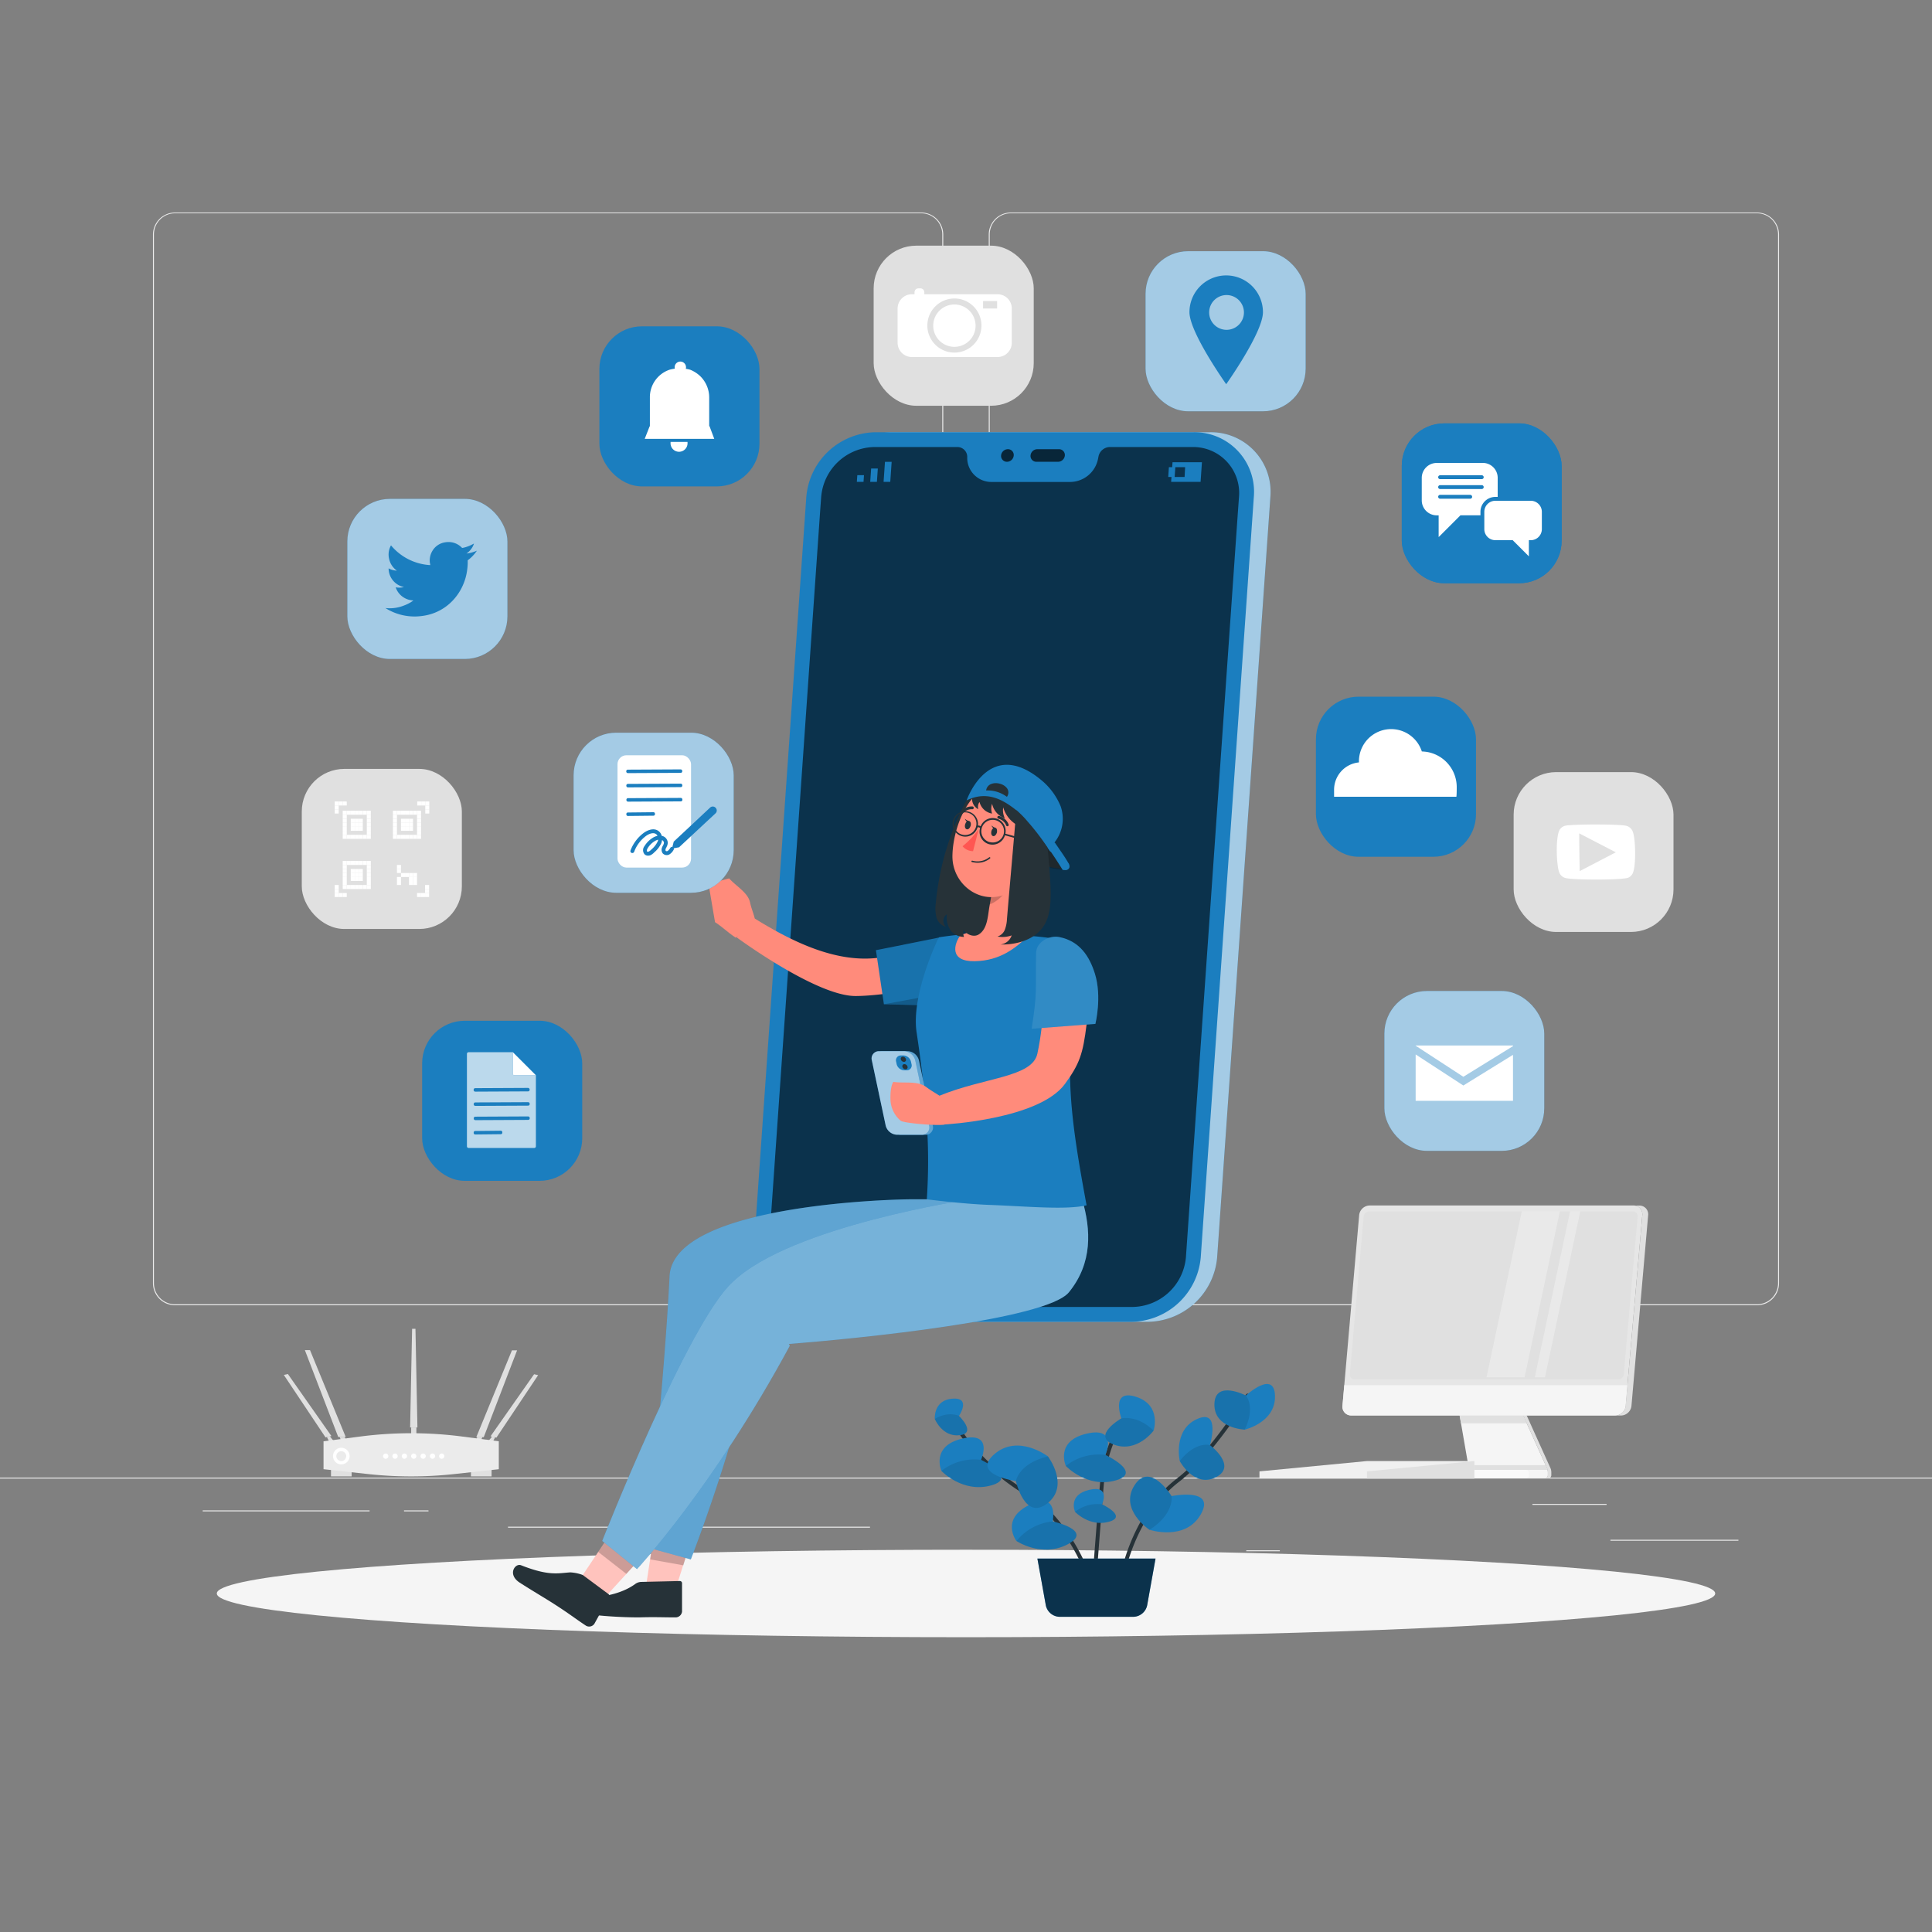 <svg xmlns="http://www.w3.org/2000/svg" viewBox="0 0 500 500"><rect x="0" y="0" width="500" height="500" fill="#808080" stroke="none"/><g id="freepik--background-complete--inject-190"><rect x="416.78" y="398.49" width="33.12" height="0.25" style="fill:#ebebeb"></rect><rect x="322.53" y="401.21" width="8.69" height="0.25" style="fill:#ebebeb"></rect><rect x="396.59" y="389.21" width="19.19" height="0.25" style="fill:#ebebeb"></rect><rect x="52.46" y="390.89" width="43.19" height="0.25" style="fill:#ebebeb"></rect><rect x="104.56" y="390.89" width="6.33" height="0.25" style="fill:#ebebeb"></rect><rect x="131.47" y="395.11" width="93.68" height="0.25" style="fill:#ebebeb"></rect><path d="M238.4,337.8H45.3a5.71,5.71,0,0,1-5.71-5.71V60.66A5.71,5.71,0,0,1,45.3,55H238.4a5.71,5.71,0,0,1,5.71,5.71V332.09A5.71,5.71,0,0,1,238.4,337.8ZM45.3,55.2a5.47,5.47,0,0,0-5.46,5.46V332.09a5.47,5.47,0,0,0,5.46,5.46H238.4a5.47,5.47,0,0,0,5.46-5.46V60.66a5.47,5.47,0,0,0-5.46-5.46Z" style="fill:#ebebeb"></path><path d="M454.7,337.8H261.6a5.71,5.71,0,0,1-5.71-5.71V60.66A5.71,5.71,0,0,1,261.6,55H454.7a5.71,5.71,0,0,1,5.71,5.71V332.09A5.71,5.71,0,0,1,454.7,337.8ZM261.6,55.2a5.47,5.47,0,0,0-5.46,5.46V332.09a5.47,5.47,0,0,0,5.46,5.46H454.7a5.47,5.47,0,0,0,5.46-5.46V60.66a5.47,5.47,0,0,0-5.46-5.46Z" style="fill:#ebebeb"></path><rect y="382.4" width="500" height="0.25" style="fill:#ebebeb"></rect><polygon points="125.19 371.94 133.82 349.47 132.49 349.47 123.26 371.94 125.19 371.94" style="fill:#e0e0e0"></polygon><polygon points="128.47 372.06 139.27 355.89 138.22 355.65 126.95 371.71 128.47 372.06" style="fill:#e0e0e0"></polygon><polygon points="87.53 371.88 78.9 349.41 80.23 349.41 89.47 371.88 87.53 371.88" style="fill:#e0e0e0"></polygon><polygon points="84.25 372 73.45 355.83 74.5 355.59 85.77 371.65 84.25 372" style="fill:#e0e0e0"></polygon><polygon points="108.03 369.42 106.14 369.42 106.65 343.89 107.52 343.89 108.03 369.42" style="fill:#e0e0e0"></polygon><polygon points="87.88 371.88 88.33 372.88 89.61 372.88 89.2 371.88 87.88 371.88" style="fill:#e0e0e0"></polygon><polygon points="124.86 371.88 124.42 372.88 123.13 372.88 123.54 371.88 124.86 371.88" style="fill:#e0e0e0"></polygon><polygon points="84.6 371.94 85.21 373.08 86.47 373.08 85.38 371.74 84.6 371.94" style="fill:#e0e0e0"></polygon><polygon points="128.16 371.94 127.55 373.08 126.29 373.08 127.38 371.74 128.16 371.94" style="fill:#e0e0e0"></polygon><polygon points="106.41 369.42 106.41 371.47 107.76 371.47 107.76 369.42 106.41 369.42" style="fill:#e0e0e0"></polygon><rect x="85.66" y="378.76" width="5.34" height="3.33" style="fill:#e0e0e0"></rect><rect x="121.88" y="378.76" width="5.34" height="3.33" style="fill:#e0e0e0"></rect><path d="M129.09,380.23l-11.6,1.26a102.51,102.51,0,0,1-22.15,0l-11.61-1.26V373l9.43-1.22a102.28,102.28,0,0,1,26.51,0l9.42,1.22Z" style="fill:#ebebeb"></path><path d="M88.32,374.68a2.15,2.15,0,1,0,2.16,2.16A2.15,2.15,0,0,0,88.32,374.68Zm0,3.45a1.28,1.28,0,0,1,0-2.56,1.28,1.28,0,1,1,0,2.56Z" style="fill:#fff"></path><path d="M100.5,376.85a.68.68,0,1,1-.68-.68A.68.68,0,0,1,100.5,376.85Z" style="fill:#fff"></path><path d="M102.92,376.85a.68.68,0,1,1-.68-.68A.68.68,0,0,1,102.92,376.85Z" style="fill:#fff"></path><path d="M105.34,376.85a.68.68,0,0,1-1.36,0,.68.68,0,0,1,1.36,0Z" style="fill:#fff"></path><path d="M107.76,376.85a.68.68,0,0,1-1.36,0,.68.68,0,0,1,1.36,0Z" style="fill:#fff"></path><path d="M110.19,376.85a.68.68,0,1,1-.68-.68A.68.68,0,0,1,110.19,376.85Z" style="fill:#fff"></path><path d="M112.61,376.85a.68.68,0,1,1-.68-.68A.67.67,0,0,1,112.61,376.85Z" style="fill:#fff"></path><path d="M115,376.85a.68.68,0,0,1-1.36,0,.68.68,0,0,1,1.36,0Z" style="fill:#fff"></path><path d="M400.33,379.89l-6.85-15.17h-16l2.46,14.21a1.28,1.28,0,0,1-1.26,1.5h-7a.67.67,0,0,0-.68.68v.75a.67.67,0,0,0,.68.68h28.18a.74.74,0,0,0,.73-.74V381A2.73,2.73,0,0,0,400.33,379.89Z" style="fill:#f5f5f5"></path><path d="M401.23,379.89l-6.85-15.17h-.9l6.85,15.17a2.73,2.73,0,0,1,.24,1.13v.78a.74.74,0,0,1-.73.74h.9a.74.74,0,0,0,.74-.74V381A2.59,2.59,0,0,0,401.23,379.89Z" style="fill:#e0e0e0"></path><polygon points="393.48 364.73 377.47 364.73 378.1 368.35 395.11 368.35 393.48 364.73" style="fill:#e0e0e0"></polygon><path d="M418,366.32H349.71a2.25,2.25,0,0,1-2.28-2.5l4.32-49.34a2.78,2.78,0,0,1,2.71-2.5h68.29a2.25,2.25,0,0,1,2.28,2.5l-4.32,49.34A2.78,2.78,0,0,1,418,366.32Z" style="fill:#e6e6e6"></path><path d="M347.9,358.48l-.47,5.34a2.25,2.25,0,0,0,2.28,2.5H418a2.78,2.78,0,0,0,2.72-2.5l.47-5.34Z" style="fill:#f5f5f5"></path><path d="M418.77,357h-68.2a1.22,1.22,0,0,1-1.23-1.36l3.57-40.78a1.49,1.49,0,0,1,1.47-1.35h68.19a1.22,1.22,0,0,1,1.24,1.35l-3.57,40.78A1.52,1.52,0,0,1,418.77,357Z" style="fill:#e0e0e0"></path><path d="M424.26,312h-1.51a2.25,2.25,0,0,1,2.28,2.5l-4.32,49.34a2.78,2.78,0,0,1-2.72,2.5h1.51a2.78,2.78,0,0,0,2.72-2.5l4.32-49.34A2.25,2.25,0,0,0,424.26,312Z" style="fill:#e0e0e0"></path><path d="M395.7,381.11v.72a.71.71,0,0,1-.71.71H371.66a.67.67,0,0,1-.68-.68v-.75a.67.67,0,0,1,.68-.68h7a1.15,1.15,0,0,0,.26,0H395A.71.71,0,0,1,395.7,381.11Z" style="fill:#fafafa"></path><path d="M400.5,380.4H378.93a1.28,1.28,0,0,0,1-1.23h20Z" style="fill:#e0e0e0"></path><g style="opacity:0.3"><polygon points="397.21 356.45 399.84 356.45 408.95 313.58 408.97 313.49 406.35 313.49 406.32 313.58 397.21 356.45" style="fill:#fff"></polygon><polygon points="384.71 356.45 394.56 356.45 403.67 313.58 403.69 313.49 393.84 313.49 393.82 313.58 384.71 356.45" style="fill:#fff"></polygon></g><polygon points="353.76 378.12 381.57 378.12 381.57 382.64 325.95 382.64 325.95 380.79 353.76 378.12" style="fill:#f0f0f0"></polygon><polygon points="353.76 382.64 381.57 382.64 381.57 378.12 353.76 380.79 353.76 382.64" style="fill:#e0e0e0"></polygon><rect x="391.73" y="199.82" width="41.37" height="41.37" rx="11.01" style="fill:#e0e0e0"></rect><path d="M405.07,227.21a2.37,2.37,0,0,1-1.57-1.51c-.71-1.86-1-9.61.28-11.17a2.53,2.53,0,0,1,1.65-.9c3.51-.38,14.35-.33,15.6.13a2.43,2.43,0,0,1,1.53,1.47c.76,1.92.87,8.92,0,10.76a2.37,2.37,0,0,1-1.09,1.12C420.27,227.79,406.8,227.78,405.07,227.21Zm3.75-1.76,9.35-4.87-9.47-4.91c0,3.26.07,6.51.12,9.78Z" style="fill:#fff;fill-rule:evenodd"></path><rect x="78.1" y="198.99" width="41.43" height="41.43" rx="11.03" style="fill:#e0e0e0"></rect><rect x="86.62" y="207.42" width="1.04" height="1.04" style="fill:#fff"></rect><rect x="87.66" y="207.42" width="1.04" height="1.04" style="fill:#fff"></rect><rect x="88.7" y="207.42" width="1.04" height="1.04" style="fill:#fff"></rect><rect x="86.62" y="208.46" width="1.04" height="1.04" style="fill:#fff"></rect><rect x="86.62" y="209.5" width="1.04" height="1.04" style="fill:#fff"></rect><rect x="86.62" y="231.11" width="1.04" height="1.04" style="fill:#fff"></rect><rect x="86.62" y="230.07" width="1.04" height="1.04" style="fill:#fff"></rect><rect x="86.62" y="229.03" width="1.04" height="1.04" style="fill:#fff"></rect><rect x="87.66" y="231.11" width="1.04" height="1.04" style="fill:#fff"></rect><rect x="88.7" y="231.11" width="1.04" height="1.04" style="fill:#fff"></rect><rect x="110.06" y="207.42" width="1.04" height="1.04" style="fill:#fff"></rect><rect x="110.06" y="208.46" width="1.04" height="1.04" style="fill:#fff"></rect><rect x="110.06" y="209.5" width="1.04" height="1.04" style="fill:#fff"></rect><rect x="109.02" y="207.42" width="1.04" height="1.04" style="fill:#fff"></rect><rect x="107.98" y="207.42" width="1.04" height="1.04" style="fill:#fff"></rect><rect x="110.01" y="231.11" width="1.04" height="1.04" style="fill:#fff"></rect><rect x="110.01" y="230.07" width="1.04" height="1.04" style="fill:#fff"></rect><rect x="110.01" y="229.03" width="1.04" height="1.04" style="fill:#fff"></rect><rect x="108.97" y="231.11" width="1.04" height="1.04" style="fill:#fff"></rect><rect x="107.93" y="231.11" width="1.04" height="1.04" style="fill:#fff"></rect><rect x="88.7" y="209.81" width="1.04" height="1.04" style="fill:#fff"></rect><rect x="89.74" y="209.81" width="1.04" height="1.04" style="fill:#fff"></rect><rect x="90.78" y="209.81" width="1.04" height="1.04" style="fill:#fff"></rect><rect x="91.82" y="209.81" width="1.04" height="1.04" style="fill:#fff"></rect><rect x="92.85" y="209.81" width="1.04" height="1.04" style="fill:#fff"></rect><rect x="93.89" y="209.81" width="1.04" height="1.04" style="fill:#fff"></rect><rect x="94.93" y="209.81" width="1.04" height="1.04" style="fill:#fff"></rect><rect x="88.7" y="210.85" width="1.04" height="1.04" style="fill:#fff"></rect><rect x="94.93" y="210.85" width="1.04" height="1.04" style="fill:#fff"></rect><rect x="88.7" y="211.89" width="1.04" height="1.04" style="fill:#fff"></rect><rect x="90.78" y="211.89" width="1.04" height="1.04" style="fill:#fff"></rect><rect x="91.82" y="211.89" width="1.04" height="1.04" style="fill:#fff"></rect><rect x="92.85" y="211.89" width="1.04" height="1.04" style="fill:#fff"></rect><rect x="94.93" y="211.89" width="1.04" height="1.04" style="fill:#fff"></rect><rect x="88.7" y="212.93" width="1.04" height="1.04" style="fill:#fff"></rect><rect x="90.78" y="212.93" width="1.04" height="1.04" style="fill:#fff"></rect><rect x="91.82" y="212.93" width="1.04" height="1.04" style="fill:#fff"></rect><rect x="92.85" y="212.93" width="1.04" height="1.04" style="fill:#fff"></rect><rect x="94.93" y="212.93" width="1.04" height="1.04" style="fill:#fff"></rect><rect x="88.7" y="213.97" width="1.04" height="1.04" style="fill:#fff"></rect><rect x="90.78" y="213.97" width="1.04" height="1.04" style="fill:#fff"></rect><rect x="91.82" y="213.97" width="1.04" height="1.04" style="fill:#fff"></rect><rect x="92.85" y="213.97" width="1.04" height="1.04" style="fill:#fff"></rect><rect x="94.93" y="213.97" width="1.04" height="1.04" style="fill:#fff"></rect><rect x="88.7" y="215.01" width="1.04" height="1.04" style="fill:#fff"></rect><rect x="94.93" y="215.01" width="1.04" height="1.04" style="fill:#fff"></rect><rect x="88.7" y="216.05" width="1.04" height="1.04" style="fill:#fff"></rect><rect x="89.74" y="216.05" width="1.04" height="1.04" style="fill:#fff"></rect><rect x="90.78" y="216.05" width="1.04" height="1.04" style="fill:#fff"></rect><rect x="91.82" y="216.05" width="1.04" height="1.04" style="fill:#fff"></rect><rect x="92.85" y="216.05" width="1.04" height="1.04" style="fill:#fff"></rect><rect x="93.89" y="216.05" width="1.04" height="1.04" style="fill:#fff"></rect><rect x="94.93" y="216.05" width="1.04" height="1.04" style="fill:#fff"></rect><rect x="101.69" y="209.81" width="1.04" height="1.04" style="fill:#fff"></rect><rect x="102.73" y="209.81" width="1.04" height="1.04" style="fill:#fff"></rect><rect x="103.77" y="209.81" width="1.04" height="1.04" style="fill:#fff"></rect><rect x="104.81" y="209.81" width="1.04" height="1.04" style="fill:#fff"></rect><rect x="105.85" y="209.81" width="1.04" height="1.04" style="fill:#fff"></rect><rect x="106.89" y="209.81" width="1.04" height="1.04" style="fill:#fff"></rect><rect x="107.93" y="209.81" width="1.04" height="1.04" style="fill:#fff"></rect><rect x="101.69" y="210.85" width="1.04" height="1.04" style="fill:#fff"></rect><rect x="107.93" y="210.85" width="1.04" height="1.04" style="fill:#fff"></rect><rect x="101.69" y="211.89" width="1.04" height="1.04" style="fill:#fff"></rect><rect x="103.77" y="211.89" width="1.04" height="1.04" style="fill:#fff"></rect><rect x="104.81" y="211.89" width="1.04" height="1.04" style="fill:#fff"></rect><rect x="105.85" y="211.89" width="1.04" height="1.04" style="fill:#fff"></rect><rect x="107.93" y="211.89" width="1.04" height="1.04" style="fill:#fff"></rect><rect x="101.69" y="212.93" width="1.04" height="1.04" style="fill:#fff"></rect><rect x="103.77" y="212.93" width="1.04" height="1.04" style="fill:#fff"></rect><rect x="104.81" y="212.93" width="1.04" height="1.04" style="fill:#fff"></rect><rect x="105.85" y="212.93" width="1.04" height="1.04" style="fill:#fff"></rect><rect x="107.93" y="212.93" width="1.04" height="1.04" style="fill:#fff"></rect><rect x="101.69" y="213.97" width="1.04" height="1.04" style="fill:#fff"></rect><rect x="103.77" y="213.97" width="1.04" height="1.04" style="fill:#fff"></rect><rect x="104.81" y="213.97" width="1.04" height="1.04" style="fill:#fff"></rect><rect x="105.85" y="213.97" width="1.04" height="1.04" style="fill:#fff"></rect><rect x="107.93" y="213.97" width="1.04" height="1.04" style="fill:#fff"></rect><rect x="101.69" y="215.01" width="1.04" height="1.04" style="fill:#fff"></rect><rect x="107.93" y="215.01" width="1.04" height="1.04" style="fill:#fff"></rect><rect x="101.69" y="216.05" width="1.04" height="1.04" style="fill:#fff"></rect><rect x="102.73" y="216.05" width="1.04" height="1.04" style="fill:#fff"></rect><rect x="103.77" y="216.05" width="1.04" height="1.04" style="fill:#fff"></rect><rect x="104.81" y="216.05" width="1.04" height="1.04" style="fill:#fff"></rect><rect x="105.85" y="216.05" width="1.04" height="1.04" style="fill:#fff"></rect><rect x="106.89" y="216.05" width="1.04" height="1.04" style="fill:#fff"></rect><rect x="107.93" y="216.05" width="1.04" height="1.04" style="fill:#fff"></rect><rect x="106.89" y="225.93" width="1.04" height="1.04" style="fill:#fff"></rect><rect x="106.89" y="226.96" width="1.04" height="1.04" style="fill:#fff"></rect><rect x="106.89" y="228" width="1.04" height="1.04" style="fill:#fff"></rect><rect x="105.85" y="225.93" width="1.04" height="1.04" style="fill:#fff"></rect><rect x="105.85" y="226.96" width="1.04" height="1.04" style="fill:#fff"></rect><rect x="105.85" y="228" width="1.04" height="1.04" style="fill:#fff"></rect><rect x="104.81" y="225.93" width="1.04" height="1.04" style="fill:#fff"></rect><rect x="103.77" y="225.93" width="1.04" height="1.04" style="fill:#fff"></rect><rect x="102.73" y="224.89" width="1.04" height="1.04" style="fill:#fff"></rect><rect x="102.73" y="223.85" width="1.04" height="1.04" style="fill:#fff"></rect><rect x="102.73" y="226.96" width="1.04" height="1.04" style="fill:#fff"></rect><rect x="102.73" y="228" width="1.04" height="1.04" style="fill:#fff"></rect><rect x="88.7" y="222.81" width="1.04" height="1.04" style="fill:#fff"></rect><rect x="89.74" y="222.81" width="1.04" height="1.04" style="fill:#fff"></rect><rect x="90.78" y="222.81" width="1.04" height="1.04" style="fill:#fff"></rect><rect x="91.82" y="222.81" width="1.04" height="1.04" style="fill:#fff"></rect><rect x="92.85" y="222.81" width="1.04" height="1.04" style="fill:#fff"></rect><rect x="93.89" y="222.81" width="1.04" height="1.04" style="fill:#fff"></rect><rect x="94.93" y="222.81" width="1.04" height="1.04" style="fill:#fff"></rect><rect x="88.7" y="223.85" width="1.04" height="1.04" style="fill:#fff"></rect><rect x="94.93" y="223.85" width="1.04" height="1.04" style="fill:#fff"></rect><rect x="88.7" y="224.89" width="1.04" height="1.04" style="fill:#fff"></rect><rect x="90.78" y="224.89" width="1.04" height="1.04" style="fill:#fff"></rect><rect x="91.82" y="224.89" width="1.04" height="1.04" style="fill:#fff"></rect><rect x="92.85" y="224.89" width="1.04" height="1.04" style="fill:#fff"></rect><rect x="94.93" y="224.89" width="1.04" height="1.04" style="fill:#fff"></rect><rect x="88.7" y="225.93" width="1.04" height="1.04" style="fill:#fff"></rect><rect x="90.78" y="225.93" width="1.04" height="1.04" style="fill:#fff"></rect><rect x="91.82" y="225.93" width="1.04" height="1.04" style="fill:#fff"></rect><rect x="92.85" y="225.93" width="1.04" height="1.04" style="fill:#fff"></rect><rect x="94.93" y="225.93" width="1.04" height="1.04" style="fill:#fff"></rect><rect x="88.7" y="226.96" width="1.04" height="1.04" style="fill:#fff"></rect><rect x="90.78" y="226.96" width="1.04" height="1.04" style="fill:#fff"></rect><rect x="91.82" y="226.96" width="1.04" height="1.04" style="fill:#fff"></rect><rect x="92.85" y="226.96" width="1.04" height="1.04" style="fill:#fff"></rect><rect x="94.93" y="226.96" width="1.04" height="1.04" style="fill:#fff"></rect><rect x="88.7" y="228" width="1.04" height="1.04" style="fill:#fff"></rect><rect x="94.93" y="228" width="1.04" height="1.04" style="fill:#fff"></rect><rect x="88.7" y="229.04" width="1.04" height="1.04" style="fill:#fff"></rect><rect x="89.74" y="229.04" width="1.04" height="1.04" style="fill:#fff"></rect><rect x="90.78" y="229.04" width="1.04" height="1.04" style="fill:#fff"></rect><rect x="91.82" y="229.04" width="1.04" height="1.04" style="fill:#fff"></rect><rect x="92.85" y="229.04" width="1.04" height="1.04" style="fill:#fff"></rect><rect x="93.89" y="229.04" width="1.04" height="1.04" style="fill:#fff"></rect><rect x="94.93" y="229.04" width="1.04" height="1.04" style="fill:#fff"></rect><rect x="226.1" y="63.58" width="41.43" height="41.43" rx="11.03" style="fill:#e0e0e0"></rect><path d="M252.48,84.27A5.48,5.48,0,1,1,247,78.8,5.49,5.49,0,0,1,252.48,84.27Z" style="fill:#fff;fill-rule:evenodd"></path><path d="M258.13,76.15H236a3.7,3.7,0,0,0-3.7,3.69v8.87A3.7,3.7,0,0,0,236,92.4h22.16a3.69,3.69,0,0,0,3.69-3.69V79.84A3.69,3.69,0,0,0,258.13,76.15ZM247,91.25a7,7,0,1,1,7-7A7,7,0,0,1,247,91.25Zm11.05-11.41h-3.63V77.9h3.63Z" style="fill:#fff;fill-rule:evenodd"></path><path d="M237.69,74.63h.52a1,1,0,0,1,1,1v.84a0,0,0,0,1,0,0h-2.53a0,0,0,0,1,0,0v-.84A1,1,0,0,1,237.69,74.63Z" style="fill:#fff"></path></g><g id="freepik--Shadow--inject-190"><ellipse id="freepik--path--inject-190" cx="250" cy="412.39" rx="193.89" ry="11.32" style="fill:#f5f5f5"></ellipse></g><g id="freepik--Plant--inject-190"><path d="M290.75,407.2h-.09a.5.5,0,0,1-.4-.58c0-.16,3.09-15.43,14.35-24,8.59-6.58,17.75-21.56,17.84-21.71a.5.5,0,0,1,.69-.17.51.51,0,0,1,.17.69c-.1.15-9.35,15.29-18.09,22-11,8.39-14,23.29-14,23.43A.49.49,0,0,1,290.75,407.2Z" style="fill:#263238"></path><path d="M303.2,387.19s11.6-2.36,7.57,4.71-13.29,4-13.29,4-7.91-5.21-3.87-11.52S303.2,387.19,303.2,387.19Z" style="fill:#1B7EBF"></path><path d="M293.61,384.41c4-6.31,9.59,2.78,9.59,2.78s.84,4.54-5.72,8.74C297.48,395.93,289.57,390.72,293.61,384.41Z" style="opacity:0.1"></path><path d="M322.44,361.16s7.36-6.78,7.53.1-7.84,8.73-7.84,8.73-8-.31-7.84-6.64S322.44,361.16,322.44,361.16Z" style="fill:#1B7EBF"></path><path d="M314.29,363.35c.16-6.32,8.15-2.19,8.15-2.19s2.59,2.92-.31,8.83C322.13,370,314.13,369.68,314.29,363.35Z" style="opacity:0.1"></path><path d="M313.13,374s2.89-9.58-3.37-6.74-4.44,10.86-4.44,10.86,3.77,7.07,9.39,4.17S313.13,374,313.13,374Z" style="fill:#1B7EBF"></path><path d="M314.71,382.27c5.62-2.9-1.58-8.29-1.58-8.29s-3.76-1.07-7.81,4.12C305.32,378.1,309.09,385.17,314.71,382.27Z" style="opacity:0.1"></path><path d="M281.16,407.2a.51.51,0,0,1-.47-.33c-.05-.14-4.79-13.36-16.28-20.59-11.74-7.4-17.06-16.58-17.11-16.67a.5.5,0,1,1,.87-.5c.05.09,5.25,9.07,16.78,16.32,11.78,7.42,16.64,21,16.68,21.11a.49.49,0,0,1-.3.63A.51.51,0,0,1,281.16,407.2Z" style="fill:#263238"></path><path d="M283.35,407.2h0a.5.5,0,0,1-.46-.54c0-.11.85-11.56,1.76-22.29s5.54-16.92,5.73-17.17a.5.5,0,0,1,.79.61c-.05.07-4.64,6.08-5.53,16.64-.9,10.73-1.74,22.17-1.75,22.29A.5.5,0,0,1,283.35,407.2Z" style="fill:#263238"></path><path d="M286.07,376.53s3.38-7.43-4.86-5.5-5.38,8.35-5.38,8.35,5.41,5.78,12.79,3.78S286.07,376.53,286.07,376.53Z" style="fill:#1B7EBF"></path><path d="M288.62,383.16c7.38-2-2.55-6.63-2.55-6.63a13.69,13.69,0,0,0-10.24,2.85S281.24,385.16,288.62,383.16Z" style="opacity:0.1"></path><path d="M253.89,377.81s3.38-7.42-4.86-5.5-5.39,8.36-5.39,8.36,5.42,5.77,12.8,3.77S253.89,377.81,253.89,377.81Z" style="fill:#1B7EBF"></path><path d="M256.44,384.44c7.38-2-2.55-6.63-2.55-6.63a13.7,13.7,0,0,0-10.25,2.86S249.06,386.44,256.44,384.44Z" style="opacity:0.1"></path><path d="M272.44,393.74s1.65-8-6-4.29-3.4,9.35-3.4,9.35,6.56,4.43,13.31.84S272.44,393.74,272.44,393.74Z" style="fill:#1B7EBF"></path><path d="M276.39,399.64c6.75-3.58-3.95-5.9-3.95-5.9a13.73,13.73,0,0,0-9.36,5.06S269.64,403.23,276.39,399.64Z" style="opacity:0.1"></path><path d="M285.21,389.32s2.3-5.06-3.32-3.75-3.67,5.69-3.67,5.69,3.69,3.94,8.72,2.58S285.21,389.32,285.21,389.32Z" style="fill:#1B7EBF"></path><path d="M286.94,393.84c5-1.37-1.73-4.52-1.73-4.52a9.35,9.35,0,0,0-7,1.94S281.91,395.2,286.94,393.84Z" style="opacity:0.1"></path><path d="M290.21,367.07s-2.89-7.73,3.81-5.57,4.53,8.74,4.53,8.74-4.25,5.85-10.26,3.63S290.21,367.07,290.21,367.07Z" style="fill:#1B7EBF"></path><path d="M288.29,373.87c-6-2.23,1.92-6.8,1.92-6.8s4.08-1,8.34,3.17C298.55,370.24,294.3,376.09,288.29,373.87Z" style="opacity:0.1"></path><path d="M248.18,366.44s3.29-4.83-1.68-4.47-4.58,5.25-4.58,5.25,1.94,4.73,6.44,4.21S248.18,366.44,248.18,366.44Z" style="fill:#1B7EBF"></path><path d="M248.36,371.43c4.5-.52-.18-5-.18-5s-2.65-1.35-6.26.78C241.92,367.22,243.86,372,248.36,371.43Z" style="opacity:0.1"></path><path d="M262.92,383.29s-11.74-1.6-5.6-6.94,13.88.56,13.88.56,5.74,7.53-.14,12.16S262.92,383.29,262.92,383.29Z" style="fill:#1B7EBF"></path><path d="M271.06,389.07c-5.89,4.62-8.14-5.78-8.14-5.78s.7-4.57,8.28-6.38C271.2,376.91,276.94,384.44,271.06,389.07Z" style="opacity:0.1"></path><path d="M274.3,418.43h18.94a3.73,3.73,0,0,0,3.66-3.07l2.15-12H268.48l2.16,12A3.73,3.73,0,0,0,274.3,418.43Z" style="fill:#1B7EBF"></path><path d="M274.3,418.43h18.94a3.73,3.73,0,0,0,3.66-3.07l2.15-12H268.48l2.16,12A3.73,3.73,0,0,0,274.3,418.43Z" style="opacity:0.6"></path></g><g id="freepik--Character--inject-190"><path d="M297.1,342.08H214.8a15.42,15.42,0,0,1-15.59-16.76l13.73-196.7a18.26,18.26,0,0,1,17.94-16.76h82.29a15.43,15.43,0,0,1,15.6,16.76L315,325.32A18.24,18.24,0,0,1,297.1,342.08Z" style="fill:#1B7EBF"></path><path d="M297.1,342.08H214.8a15.42,15.42,0,0,1-15.59-16.76l13.73-196.7a18.26,18.26,0,0,1,17.94-16.76h82.29a15.43,15.43,0,0,1,15.6,16.76L315,325.32A18.24,18.24,0,0,1,297.1,342.08Z" style="fill:#fff;opacity:0.6"></path><path d="M292.83,342.08h-82.3a15.42,15.42,0,0,1-15.59-16.76l13.73-196.7a18.26,18.26,0,0,1,17.93-16.76h82.3a15.42,15.42,0,0,1,15.59,16.76l-13.73,196.7A18.26,18.26,0,0,1,292.83,342.08Z" style="fill:#1B7EBF"></path><path d="M308.63,115.7H287.24a3,3,0,0,0-2.93,2.43l-.13.67a7.42,7.42,0,0,1-7.16,5.94H256.68a6.23,6.23,0,0,1-6.32-5.94l0-.67a2.55,2.55,0,0,0-2.59-2.43h-21.4a14.05,14.05,0,0,0-13.81,12.92l-13.74,196.7a11.89,11.89,0,0,0,12,12.92h82.29a14.06,14.06,0,0,0,13.82-12.92l13.74-196.7A11.89,11.89,0,0,0,308.63,115.7Z" style="fill:#1B7EBF"></path><path d="M320.65,128.62l-.29,4L306.92,325.32a14.08,14.08,0,0,1-13.83,12.92h-82.3a11.88,11.88,0,0,1-12-12.92l13.44-192.71.29-4a14.07,14.07,0,0,1,13.81-12.92h21.4a2.55,2.55,0,0,1,2.59,2.44l0,.66a6.24,6.24,0,0,0,6.32,5.94H277a7.41,7.41,0,0,0,7.16-5.94l.13-.66a3.05,3.05,0,0,1,2.94-2.44h21.39A11.89,11.89,0,0,1,320.65,128.62Z" style="opacity:0.6"></path><g style="opacity:0.7"><path d="M262.35,117.88a1.77,1.77,0,0,1-1.75,1.63,1.51,1.51,0,0,1-1.52-1.63,1.79,1.79,0,0,1,1.75-1.63A1.49,1.49,0,0,1,262.35,117.88Z"></path><path d="M274.06,116.25h-5.61a1.79,1.79,0,0,0-1.75,1.63,1.51,1.51,0,0,0,1.52,1.63h5.61a1.79,1.79,0,0,0,1.75-1.63A1.51,1.51,0,0,0,274.06,116.25Z"></path></g><polygon points="221.75 124.71 223.48 124.71 223.6 122.98 221.87 122.98 221.75 124.71" style="fill:#1B7EBF"></polygon><polygon points="225.33 122.98 225.21 124.71 226.94 124.71 227.06 122.98 227.18 121.25 225.45 121.25 225.33 122.98" style="fill:#1B7EBF"></polygon><polygon points="229.03 119.52 228.91 121.25 228.79 122.98 228.67 124.71 230.4 124.71 230.52 122.98 230.64 121.25 230.76 119.52 229.03 119.52" style="fill:#1B7EBF"></polygon><path d="M303.45,119.63l-.09,1.27h-.85l-.17,2.54h.84l-.09,1.27h7.62l.35-5.08Zm3.12,3.81H304l.18-2.54h2.53Z" style="fill:#1B7EBF"></path><g id="freepik--group--inject-190"><polygon points="169.2 397.35 166.83 412.86 174.33 412.86 179.26 397.35 169.2 397.35" style="fill:#ffc3bd"></polygon><path d="M165.88,409.4l10-.23a.56.56,0,0,1,.63.55l0,7.35a1.68,1.68,0,0,1-1.65,1.51c-3.48,0-5.14-.13-9.55,0a112.69,112.69,0,0,1-14-.92c-3.57-.61-2.6-4-1-4,7.29-.26,11.36-1.78,14-3.66A2.79,2.79,0,0,1,165.88,409.4Z" style="fill:#263238"></path><polygon points="168.25 403.57 169.2 397.35 179.26 397.35 176.84 405.1 168.25 403.57" style="opacity:0.2"></polygon><path d="M235.21,310.38s-61,.61-61.93,19.92c-1.35,27.77-6,70.11-6,70.11l11.5,3.16s16.4-42,17-63.67c17.16-3.41,61.26,0,66.44-11.26a30.25,30.25,0,0,0,1.95-18.26Z" style="fill:#1B7EBF"></path><path d="M235.21,310.38s-61,.61-61.93,19.92c-1.35,27.77-6,70.11-6,70.11l11.5,3.16s16.4-42,17-63.67c17.16-3.41,61.26,0,66.44-11.26a30.25,30.25,0,0,0,1.95-18.26Z" style="fill:#fff;opacity:0.3"></path><polygon points="158.63 395.93 150.42 408.21 155.12 414.96 166.31 402.71 158.63 395.93" style="fill:#ffc3bd"></polygon><polygon points="162.1 407.32 166.31 402.71 159.32 394.92 154.81 401.63 162.1 407.32" style="opacity:0.2"></polygon><path d="M150.82,407.61l6.55,4.86a.64.64,0,0,1,.26.87h0l-3.81,6.9a1.63,1.63,0,0,1-2.23.45c-3-2-4.4-3.15-8.29-5.64-2.38-1.53-5.48-3.33-8.78-5.45s-1.22-5.14.34-4.51c7.08,2.78,9.41,2.08,12.69,1.84A10.59,10.59,0,0,1,150.82,407.61Z" style="fill:#263238"></path><path d="M155.85,398.79l9,7.29s19.8-21.2,39.56-57.81l-.25-.45c17.78-1.39,66.64-6.24,72.48-13.39,6.16-7.56,5.73-16.2,3.41-24.05h-29s-46.28,6.84-61.39,21.36C178.29,341.84,155.85,398.79,155.85,398.79Z" style="fill:#1B7EBF"></path><g style="opacity:0.4"><path d="M155.85,398.79l9,7.29s19.8-21.2,39.56-57.81l-.25-.45c17.78-1.39,66.64-6.24,72.48-13.39,6.16-7.56,5.73-16.2,3.41-24.05h-29s-46.28,6.84-61.39,21.36C178.29,341.84,155.85,398.79,155.85,398.79Z" style="fill:#fff"></path></g></g><path d="M248,244.79l-20.1,3c-11.25,1.68-22.91-4.09-32.58-10.08l-4.67,4.88s20.49,15.14,30.69,15.18c5.78,0,14.82-1.52,21.57-2.85A7.19,7.19,0,0,0,248,244.79Z" style="fill:#ff8b7b"></path><path d="M183.38,228.81c.55,3.28,1.11,6.57,1.67,9.85,1.87,1.19,3.48,2.8,5.36,4a15.65,15.65,0,0,0,5-4.64c-.34-1.53-1-3-1.31-4.53-.58-2.54-3.68-4.2-5.39-6.16C187.18,227.68,184.91,228.45,183.38,228.81Z" style="fill:#ff8b7b"></path><path d="M243.76,260.31l-15-.4-2.07-14s8.37-1.65,16.21-3.25C243.18,247.23,243.43,255.76,243.76,260.31Z" style="fill:#1B7EBF"></path><path d="M243.76,260.31l-15-.4-2.07-14s8.37-1.65,16.21-3.25C243.18,247.23,243.43,255.76,243.76,260.31Z" style="opacity:0.1"></path><polygon points="228.71 259.91 242.74 257.32 242.81 260.33 228.71 259.91" style="isolation:isolate;opacity:0.2"></polygon><path d="M281.21,311.93c-5.36,1.26-15.68.25-25.4-.11-6.76-.26-15.95-1.44-15.95-1.44.73-11.34.42-22.71-2.65-43.26-1.46-9.8,5.73-24.54,5.76-24.54,1.12-.18,2.33-.34,3.58-.49.7-.08,1.4-.14,2.12-.19a150,150,0,0,1,17.48.29c1.09.07,2.21.17,3.3.29s2,.23,2.92.37l1.29.18a6.09,6.09,0,0,1,5.07,7,.2.2,0,0,1,0,.07c-.53,4.67-1,8.78-1.25,12.53,0,.12,0,.25,0,.37-.35,4.17-.54,7.91-.57,11.49C276.76,285.68,278.12,295.36,281.21,311.93Z" style="fill:#1B7EBF"></path><path d="M277.53,261.3c0,.43,0,.87-.06,1.3,0,.12,0,.25,0,.37-.35,4.17-.54,7.91-.57,11.49-2.48-4.72-4.92-11.42-4.76-14.76Z" style="fill:#1B7EBF"></path><path d="M277.53,261.3c0,.43,0,.87-.06,1.3a1.34,1.34,0,0,0,0,.2c-.35,4.23-.55,8-.58,11.66-2.48-4.72-4.92-11.42-4.76-14.76Z" style="isolation:isolate;opacity:0.2"></path><path d="M264.71,222.51c-1.2,5.6-2.46,15.88,1.4,19.7-3.1,3-7.15,6.42-13.83,6.55s-5.43-4.48-3.64-6.84c6.3-1.4,6.22-6,5.19-10.43Z" style="fill:#ff8b7b"></path><path d="M260.29,226.14l-6.43,5.31a18.16,18.16,0,0,1,.48,3.1,8.54,8.54,0,0,0,6.42-4.88C261.36,228.08,260.89,226.37,260.29,226.14Z" style="isolation:isolate;opacity:0.2"></path><path d="M250.49,206.45a70.73,70.73,0,0,0-8.29,27.16,9.63,9.63,0,0,0,.13,3.71,3.58,3.58,0,0,0,2.49,2.56,2.11,2.11,0,0,1,.22-3.27,6.07,6.07,0,0,0,1.05,4.28,4.45,4.45,0,0,0,3.4,1.58,3.08,3.08,0,0,1-.15-1.8c.92,1.27,2.77,2,4.07,1.09,2.18-1.47,2.22-4.72,2.68-7.31l4.76-27a5.77,5.77,0,0,0-4.38-2.07,17.94,17.94,0,0,0-5,.78h.37" style="fill:#263238"></path><path d="M269.69,216.3c-2.35,7.26-3.37,11.62-8.06,14.44-7.07,4.24-15.3-1.49-15.14-9.33.13-7,4-17.71,11.93-18.78a10.4,10.4,0,0,1,11.27,13.67Z" style="fill:#ff8b7b"></path><path d="M264.8,218.2a30.56,30.56,0,0,1-1.91,4.2,13.7,13.7,0,0,1,4.73-.59,15.43,15.43,0,0,0,1.67.09,2.38,2.38,0,0,0,1.54-.59,2,2,0,0,0,.43-2A3.22,3.22,0,0,0,270,217.7a3.68,3.68,0,0,0-2.19-.67C267,217.06,265.07,217.47,264.8,218.2Z" style="fill:#263238"></path><path d="M270.28,224a6.55,6.55,0,0,1-4.69,1.78c-2.31-.08-2.76-2.3-1.53-4.11,1.1-1.63,3.63-3.54,5.65-2.58A3,3,0,0,1,270.28,224Z" style="fill:#ff8b7b"></path><path d="M253.27,214.6a22.31,22.31,0,0,1-4.16,4.41,3.55,3.55,0,0,0,2.72,1.27Z" style="fill:#ff5652"></path><path d="M252.35,223.24a5.16,5.16,0,0,0,3.89-1.09.19.19,0,0,0,0-.26.18.18,0,0,0-.26,0,4.89,4.89,0,0,1-4.35.85.19.19,0,0,0-.22.13h0a.19.19,0,0,0,.13.23C251.81,223.15,252.08,223.2,252.35,223.24Z" style="fill:#263238"></path><path d="M260.64,213.82a.37.37,0,0,0,.18,0,.35.35,0,0,0,.2-.46h0a3.58,3.58,0,0,0-2.49-2.2.35.35,0,0,0-.41.29h0a.37.37,0,0,0,.28.43h0a2.85,2.85,0,0,1,2,1.75A.32.32,0,0,0,260.64,213.82Z" style="fill:#263238"></path><path d="M248.88,210.64a.39.39,0,0,0,.32-.13,2.92,2.92,0,0,1,2.4-1.08.35.35,0,0,0,.4-.31.36.36,0,0,0-.3-.41h0a3.6,3.6,0,0,0-3,1.33.36.36,0,0,0,0,.51h0A.34.34,0,0,0,248.88,210.64Z" style="fill:#263238"></path><path d="M272.2,246.37c-.05,0-.13,0-.14,0-2.05,8.55-1.65,17.48-3.59,26.32-1.35,6.17-13.62,6.07-25.39,10.9l1.35,7.42s24.45-1.29,31.18-10.49c3.81-5.22,4.66-7.79,5.6-15.42,1-7.83,1.46-17.83-3.68-18.79Z" style="fill:#ff8b7b"></path><path d="M233.07,293.67h6.44a1.88,1.88,0,0,0,1.89-2.39l-3.58-16.83a3.13,3.13,0,0,0-2.91-2.4h-6.44a1.89,1.89,0,0,0-1.89,2.4l3.58,16.83A3.12,3.12,0,0,0,233.07,293.67Z" style="fill:#1B7EBF"></path><path d="M233.07,293.67h6.44a1.88,1.88,0,0,0,1.89-2.39l-3.58-16.83a3.13,3.13,0,0,0-2.91-2.4h-6.44a1.89,1.89,0,0,0-1.89,2.4l3.58,16.83A3.12,3.12,0,0,0,233.07,293.67Z" style="fill:#fff;opacity:0.3"></path><path d="M232.12,293.67h6.44a1.88,1.88,0,0,0,1.89-2.39l-3.58-16.83a3.12,3.12,0,0,0-2.91-2.4h-6.43a1.88,1.88,0,0,0-1.89,2.4l3.57,16.83A3.13,3.13,0,0,0,232.12,293.67Z" style="fill:#1B7EBF"></path><path d="M232.12,293.67h6.44a1.88,1.88,0,0,0,1.89-2.39l-3.58-16.83a3.12,3.12,0,0,0-2.91-2.4h-6.43a1.88,1.88,0,0,0-1.89,2.4l3.57,16.83A3.13,3.13,0,0,0,232.12,293.67Z" style="fill:#fff;opacity:0.6"></path><path d="M234.68,277h-.63a2.1,2.1,0,0,1-2-1.61l-.13-.63a1.26,1.26,0,0,1,1.27-1.61h.62a2.1,2.1,0,0,1,1.95,1.61l.14.63A1.26,1.26,0,0,1,234.68,277Z" style="fill:#1B7EBF"></path><path d="M233.13,274.14a.87.87,0,0,0,.81.67.52.52,0,0,0,.52-.67.86.86,0,0,0-.8-.66A.52.52,0,0,0,233.13,274.14Z" style="fill:#263238"></path><path d="M233.54,276.07a.86.86,0,0,0,.81.66.51.51,0,0,0,.52-.66.87.87,0,0,0-.81-.67A.52.52,0,0,0,233.54,276.07Z" style="fill:#263238"></path><path d="M233.11,290.06c.65.56,8.86,1.33,11.32,1,.75-2.22.09-4.47-.28-6.78-1.4-1.06-3-1.87-4.39-2.92-2.32-1.75-5.67-.93-8.55-1.37-.64.86-.83,2.95-.75,4.77A7.46,7.46,0,0,0,233.11,290.06Z" style="fill:#ff8b7b"></path><path d="M268.14,246.66c-.16,9.76.37,9.94-1.15,19.58l16.5-1.26s1.75-7-.13-13c-1.39-4.43-3.87-8.39-9.2-9.47C271.68,242,268.19,243.65,268.14,246.66Z" style="fill:#1B7EBF"></path><path d="M268.14,246.66c-.16,9.76.37,9.94-1.15,19.58l16.5-1.26s1.75-7-.13-13c-1.39-4.43-3.87-8.39-9.2-9.47C271.68,242,268.19,243.65,268.14,246.66Z" style="fill:#fff;opacity:0.1"></path><path d="M276.19,224.2a1.06,1.06,0,0,1-.89.66,5.75,5.75,0,0,1-.83-.06c-1.09-.12-2.86-.4-3.14-.48-1.44-3-.69-5.51-2.86-8,.7.33,1.39.6,2.07.87s1.34.52,2,.85c1.06,1.56,2.4,3.4,3.33,5A1.49,1.49,0,0,1,276.19,224.2Z" style="fill:#263238"></path><path d="M264.31,208a15.44,15.44,0,0,1-.23,5.94,7.74,7.74,0,0,1-4.45-5,4.71,4.71,0,0,0,.43,2.84,5.15,5.15,0,0,1-3.31-3.76,4,4,0,0,0,0,2.53,4,4,0,0,1-3.25-3,2.28,2.28,0,0,0-.33,1.88,3.14,3.14,0,0,1,1-5.84,8.84,8.84,0,0,1,5.62.78A20.78,20.78,0,0,1,264.31,208Z" style="fill:#263238"></path><path d="M276.76,224.52a1.05,1.05,0,0,1-.91.67,5.86,5.86,0,0,1-.84-.06c-1.12-.13-2.93-.41-3.21-.49-1.48-3-.71-5.64-2.93-8.2.72.34,1.42.61,2.12.89s1.37.53,2.08.87c1.07,1.6,2.45,3.48,3.4,5.14A1.5,1.5,0,0,1,276.76,224.52Z" style="isolation:isolate;opacity:0.2"></path><path d="M276.76,224.52a1.05,1.05,0,0,1-.91.67,5.86,5.86,0,0,1-.84-.06q-2.16-3.51-4.56-6.84c.17-.35.36-.66.54-1,.68.27,1.37.53,2.08.87,1.07,1.6,2.45,3.48,3.4,5.14A1.5,1.5,0,0,1,276.76,224.52Z" style="fill:#1B7EBF"></path><path d="M273,217.9s-1.13,2.54-1.13,2.61c-.12-.19-.26-.39-.4-.59a106.68,106.68,0,0,0-8.24-10.06c-3.49-2.82-7.71-5.36-13.07-2.72.67-1.88,6.45-15.78,19.16-5.39a17.28,17.28,0,0,1,5.18,6.93A9.81,9.81,0,0,1,273,217.9Z" style="fill:#1B7EBF"></path><path d="M260.73,206a1.87,1.87,0,0,0-.18-2.08,3.33,3.33,0,0,0-1.88-1.11,3.42,3.42,0,0,0-2.17.09,2.06,2.06,0,0,0-1.29,1.67,8.42,8.42,0,0,1,5.38,1.65Z" style="fill:#263238"></path><path d="M258,215.48c-.18.59-.6,1-1,.9s-.58-.67-.43-1.27.6-1,1-.91S258.14,214.88,258,215.48Z" style="fill:#263238"></path><path d="M257.52,214.46s0,.13-.08.14a.23.23,0,0,1-.17-.07,2.34,2.34,0,0,1-.69-.9,4.31,4.31,0,0,0,1,.61Z" style="fill:#263238"></path><path d="M251.2,213.72c-.18.6-.59,1-1,.9s-.59-.67-.43-1.27.59-1,1-.89S251.36,213.12,251.2,213.72Z" style="fill:#263238"></path><path d="M250.63,212.72c.05.05,0,.14-.07.14a.24.24,0,0,1-.18-.07,2.34,2.34,0,0,1-.69-.9,5,5,0,0,0,1,.62Z" style="fill:#263238"></path><path d="M266.38,219.05a5.24,5.24,0,0,0-3.19-2.47l-3-.82a3.35,3.35,0,0,0-6.4-1.91,1,1,0,0,0-.71-.19,3.29,3.29,0,1,0-.1.48.53.53,0,0,1,.66.18,3.35,3.35,0,0,0,6.44,1.85l3,.83a4.85,4.85,0,0,1,2.93,2.26l.7,1.24.38-.21ZM249,216a2.93,2.93,0,1,1,3.6-2.06A2.93,2.93,0,0,1,249,216Zm7.14,1.95a2.94,2.94,0,1,1,3.6-2.06A2.93,2.93,0,0,1,256.12,217.92Z" style="fill:#263238"></path><path d="M271.91,231.2c0,2.89-.21,5.9-1.73,8.34-2.29,3.63-7,5-11.27,4.89a3.45,3.45,0,0,0,2.91-2.35,7,7,0,0,1-3.67.29,3,3,0,0,0,1.93-1.83,9.11,9.11,0,0,0,.52-2.7c.79-9.32,1.64-18.85,2.43-28.17a22.7,22.7,0,0,1,2.91,2.93,61.92,61.92,0,0,1,5.16,6.73C271.12,219.43,271.92,227.45,271.91,231.2Z" style="fill:#263238"></path></g><g id="freepik--Notification--inject-190"><rect x="155.12" y="84.45" width="41.43" height="41.43" rx="11.03" style="fill:#1B7EBF"></rect><path d="M177.93,114.57a2.2,2.2,0,1,1-4.39,0v-.21h4.38A1.48,1.48,0,0,1,177.93,114.57Z" style="fill:#fff"></path><path d="M174.63,95.34a1.47,1.47,0,1,1,2.88,0,1,1,0,0,1,0,.17h-2.87Z" style="fill:#fff"></path><path d="M184.85,113.58h-18l1.27-3.24h.07V102.9a7.5,7.5,0,0,1,5.07-7.21,10.07,10.07,0,0,1,5.37,0,8.2,8.2,0,0,1,2.66,1.73,7.72,7.72,0,0,1,2.25,5.43v7.44h.08Z" style="fill:#fff"></path></g><g id="freepik--App--inject-190"><rect x="89.89" y="129.11" width="41.43" height="41.43" rx="11.03" style="fill:#1B7EBF"></rect><rect x="89.89" y="129.11" width="41.43" height="41.43" rx="11.03" style="fill:#fff;opacity:0.6"></rect><path d="M107,155.39a5,5,0,0,1-4.6-3.39,4.86,4.86,0,0,0,2.11-.07h.06a4.94,4.94,0,0,1-4-4.84,4.79,4.79,0,0,0,2.14.59,5,5,0,0,1-2-3,4.83,4.83,0,0,1,.48-3.54,14.21,14.21,0,0,0,10.16,5.11,2.44,2.44,0,0,0-.09-.54,4.79,4.79,0,0,1,.68-3.2,4.59,4.59,0,0,1,3.29-2.16,4.81,4.81,0,0,1,4.27,1.36.23.23,0,0,0,.26.08,9.38,9.38,0,0,0,2.83-1.09h.07a4.93,4.93,0,0,1-1.94,2.55,9.25,9.25,0,0,0,2.71-.74h0c-.18.25-.36.5-.55.74a9.33,9.33,0,0,1-1.75,1.69.15.15,0,0,0-.09.15,13.1,13.1,0,0,1-.11,2.17,14.1,14.1,0,0,1-1.2,4.34,13.8,13.8,0,0,1-2.6,3.86,13,13,0,0,1-6.7,3.75,15.9,15.9,0,0,1-2.73.33,14.11,14.11,0,0,1-7.85-2.11l-.13-.07a10,10,0,0,0,4.9-.68A9.39,9.39,0,0,0,107,155.39Z" style="fill:#1B7EBF;fill-rule:evenodd"></path></g><g id="freepik--Document--inject-190"><rect x="109.25" y="264.17" width="41.43" height="41.43" rx="11.03" style="fill:#1B7EBF"></rect><path d="M138.69,278.27l0,18.39a.42.42,0,0,1-.42.43l-17,0a.43.43,0,0,1-.43-.43l0-23.92a.43.43,0,0,1,.43-.43l11.45,0Z" style="fill:#1B7EBF"></path><g style="opacity:0.7"><path d="M138.69,278.27l0,18.39a.42.42,0,0,1-.42.43l-17,0a.43.43,0,0,1-.43-.43l0-23.92a.43.43,0,0,1,.43-.43l11.45,0Z" style="fill:#fff"></path></g><path d="M132.71,272.31v5.54a.43.43,0,0,0,.43.43h5.53Z" style="fill:#1B7EBF"></path><path d="M132.71,272.31v5.54a.43.43,0,0,0,.43.43h5.53Z" style="fill:#fff"></path><rect x="122.55" y="281.59" width="14.49" height="0.9" rx="0.39" transform="translate(-1.35 0.63) rotate(-0.28)" style="fill:#1B7EBF"></rect><rect x="122.57" y="285.28" width="14.49" height="0.9" rx="0.39" transform="translate(-1.37 0.63) rotate(-0.28)" style="fill:#1B7EBF"></rect><rect x="122.58" y="288.97" width="14.49" height="0.9" rx="0.39" transform="translate(-1.39 0.63) rotate(-0.28)" style="fill:#1B7EBF"></rect><path d="M129.61,292.63l-6.64.07a.38.38,0,0,0-.38.39v.12a.39.39,0,0,0,.39.39l6.63-.07a.39.39,0,0,0,.39-.39V293A.4.4,0,0,0,129.61,292.63Z" style="fill:#1B7EBF"></path></g><g id="freepik--digital-signature--inject-190"><rect x="148.45" y="189.62" width="41.43" height="41.43" rx="11.03" style="fill:#1B7EBF"></rect><rect x="148.45" y="189.62" width="41.43" height="41.43" rx="11.03" style="fill:#fff;opacity:0.6"></rect><rect x="159.81" y="195.46" width="19.03" height="29.07" rx="2.31" style="fill:#fff"></rect><path d="M175.74,219.28l-1.83.33.45-1.8,9.42-8.81a1,1,0,0,1,1.42.05h0a1,1,0,0,1,0,1.42Z" style="fill:#1B7EBF"></path><path d="M167.72,221.44a1.27,1.27,0,0,1-.92-.36,1.67,1.67,0,0,1,0-2.11,6.41,6.41,0,0,1,2-2.06,4,4,0,0,1,1.36-.6,1.15,1.15,0,0,0-.34-.42c-.74-.57-1.91-.09-2.7.5a9,9,0,0,0-3,4.05.52.52,0,0,1-.65.3.5.5,0,0,1-.29-.65,10.08,10.08,0,0,1,3.38-4.51c1.11-.82,2.72-1.39,3.89-.49a2.26,2.26,0,0,1,.8,1.22,1.92,1.92,0,0,1,1.57,1.84,2.55,2.55,0,0,1-.35,1.11c0,.09-.09.18-.13.27a.77.77,0,0,0-.06.68.48.48,0,0,0,.53,0,2.49,2.49,0,0,0,.67-.79.51.51,0,0,1,.69-.16.5.5,0,0,1,.15.69,3.17,3.17,0,0,1-1,1.12,1.42,1.42,0,0,1-1.8-.21,1.6,1.6,0,0,1-.09-1.73c0-.1.09-.2.14-.3a1.89,1.89,0,0,0,.26-.7.85.85,0,0,0-.5-.72,3.25,3.25,0,0,1-.2.83,6.91,6.91,0,0,1-1.83,2.37,3,3,0,0,1-1,.73A1.71,1.71,0,0,1,167.72,221.44Zm2.62-4.13a3.11,3.11,0,0,0-1,.44,5.46,5.46,0,0,0-1.71,1.74c-.19.32-.32.73-.17.88a.49.49,0,0,0,.45,0,2.43,2.43,0,0,0,.67-.52,6.22,6.22,0,0,0,1.59-2A2,2,0,0,0,170.34,217.31Z" style="fill:#1B7EBF"></path><rect x="162.06" y="199.16" width="14.49" height="0.9" rx="0.39" transform="translate(-0.96 0.82) rotate(-0.28)" style="fill:#1B7EBF"></rect><rect x="162.07" y="202.85" width="14.49" height="0.9" rx="0.39" transform="translate(-0.97 0.82) rotate(-0.28)" style="fill:#1B7EBF"></rect><rect x="162.09" y="206.54" width="14.49" height="0.9" rx="0.39" transform="translate(-0.99 0.82) rotate(-0.28)" style="fill:#1B7EBF"></rect><path d="M169.12,210.2l-6.64.07a.38.38,0,0,0-.38.39v.12a.39.39,0,0,0,.39.39l6.63-.07a.38.38,0,0,0,.38-.39v-.12A.38.38,0,0,0,169.12,210.2Z" style="fill:#1B7EBF"></path></g><g id="freepik--Maps--inject-190"><rect x="296.47" y="65.01" width="41.43" height="41.43" rx="11.03" style="fill:#1B7EBF"></rect><rect x="296.47" y="65.01" width="41.43" height="41.43" rx="11.03" style="fill:#fff;opacity:0.6"></rect><path d="M317.34,71.28a9.51,9.51,0,0,0-9.51,9.51c0,5.26,9.51,18.64,9.51,18.64s9.51-13.38,9.51-18.64A9.51,9.51,0,0,0,317.34,71.28Zm.08,14.08a4.5,4.5,0,1,1,4.51-4.5A4.5,4.5,0,0,1,317.42,85.36Z" style="fill:#1B7EBF"></path></g><g id="freepik--Chat--inject-190"><rect x="362.78" y="109.57" width="41.37" height="41.37" rx="11.01" style="fill:#1B7EBF"></rect><rect x="362.78" y="109.57" width="41.37" height="41.37" rx="11.01" style="fill:#1B7EBF"></rect><path d="M388.1,123.67v5.83a4.37,4.37,0,0,1-4.37,4.37h-5.56l-6.35,6.35v-6.35a4.37,4.37,0,0,1-4.37-4.37v-5.83a4.37,4.37,0,0,1,4.37-4.36h11.91A4.36,4.36,0,0,1,388.1,123.67Z" style="fill:#fff"></path><path d="M371.32,141.43v-7.09A4.88,4.88,0,0,1,367,129.5v-5.83a4.87,4.87,0,0,1,4.87-4.86h11.91a4.87,4.87,0,0,1,4.87,4.86v5.83a4.88,4.88,0,0,1-4.87,4.87h-5.35Zm.5-21.62a3.87,3.87,0,0,0-3.87,3.86v5.83a3.88,3.88,0,0,0,3.87,3.87h.5V139l5.65-5.64h5.76a3.87,3.87,0,0,0,3.87-3.87v-5.83a3.86,3.86,0,0,0-3.87-3.86Z" style="fill:#1B7EBF"></path><path d="M399.49,132.46v4.48a3.36,3.36,0,0,1-3.36,3.36v4.89l-4.89-4.89H387a3.36,3.36,0,0,1-3.36-3.36v-4.48A3.37,3.37,0,0,1,387,129.1h9.17A3.37,3.37,0,0,1,399.49,132.46Z" style="fill:#fff"></path><path d="M396.63,146.4l-5.6-5.6H387a3.86,3.86,0,0,1-3.86-3.86v-4.48A3.86,3.86,0,0,1,387,128.6h9.17a3.86,3.86,0,0,1,3.86,3.86v4.48a3.87,3.87,0,0,1-3.36,3.83ZM387,129.6a2.86,2.86,0,0,0-2.86,2.86v4.48A2.86,2.86,0,0,0,387,139.8h4.49l4.18,4.18V139.8h.5a2.87,2.87,0,0,0,2.86-2.86v-4.48a2.87,2.87,0,0,0-2.86-2.86Z" style="fill:#1B7EBF"></path><path d="M383.48,124H372.7a.5.5,0,0,1-.5-.5.5.5,0,0,1,.5-.5h10.78a.5.5,0,0,1,.5.5A.5.5,0,0,1,383.48,124Z" style="fill:#1B7EBF"></path><path d="M383.48,126.56H372.7a.5.5,0,0,1-.5-.5.5.5,0,0,1,.5-.5h10.78a.5.5,0,0,1,.5.5A.5.5,0,0,1,383.48,126.56Z" style="fill:#1B7EBF"></path><path d="M380.49,129.07H372.7a.5.5,0,0,1-.5-.5.5.5,0,0,1,.5-.5h7.79a.51.51,0,0,1,.5.5A.5.5,0,0,1,380.49,129.07Z" style="fill:#1B7EBF"></path></g><g id="freepik--Cloud--inject-190"><rect x="340.56" y="180.3" width="41.43" height="41.43" rx="11.03" style="fill:#1B7EBF"></rect><path d="M377,203.75c0,.45,0,2-.09,2.45H345.26c0-.22,0-1.58,0-1.81a7.11,7.11,0,0,1,6.43-7.08V197a8.34,8.34,0,0,1,16.28-2.52,10.31,10.31,0,0,1,1.48.15A9.24,9.24,0,0,1,377,203.75Z" style="fill:#fff"></path></g><g id="freepik--Mail--inject-190"><rect x="358.28" y="256.47" width="41.37" height="41.37" rx="11.01" style="fill:#1B7EBF"></rect><g style="opacity:0.6"><rect x="358.28" y="256.47" width="41.37" height="41.37" rx="11.01" style="fill:#fff"></rect></g><polygon points="391.56 272.99 391.56 284.89 366.37 284.89 366.37 272.89 378.71 280.93 391.56 272.99" style="fill:#fff;fill-rule:evenodd"></polygon><polygon points="391.56 270.57 391.56 270.74 378.71 278.67 366.37 270.63 366.37 270.57 391.56 270.57" style="fill:#fff;fill-rule:evenodd"></polygon></g></svg>
